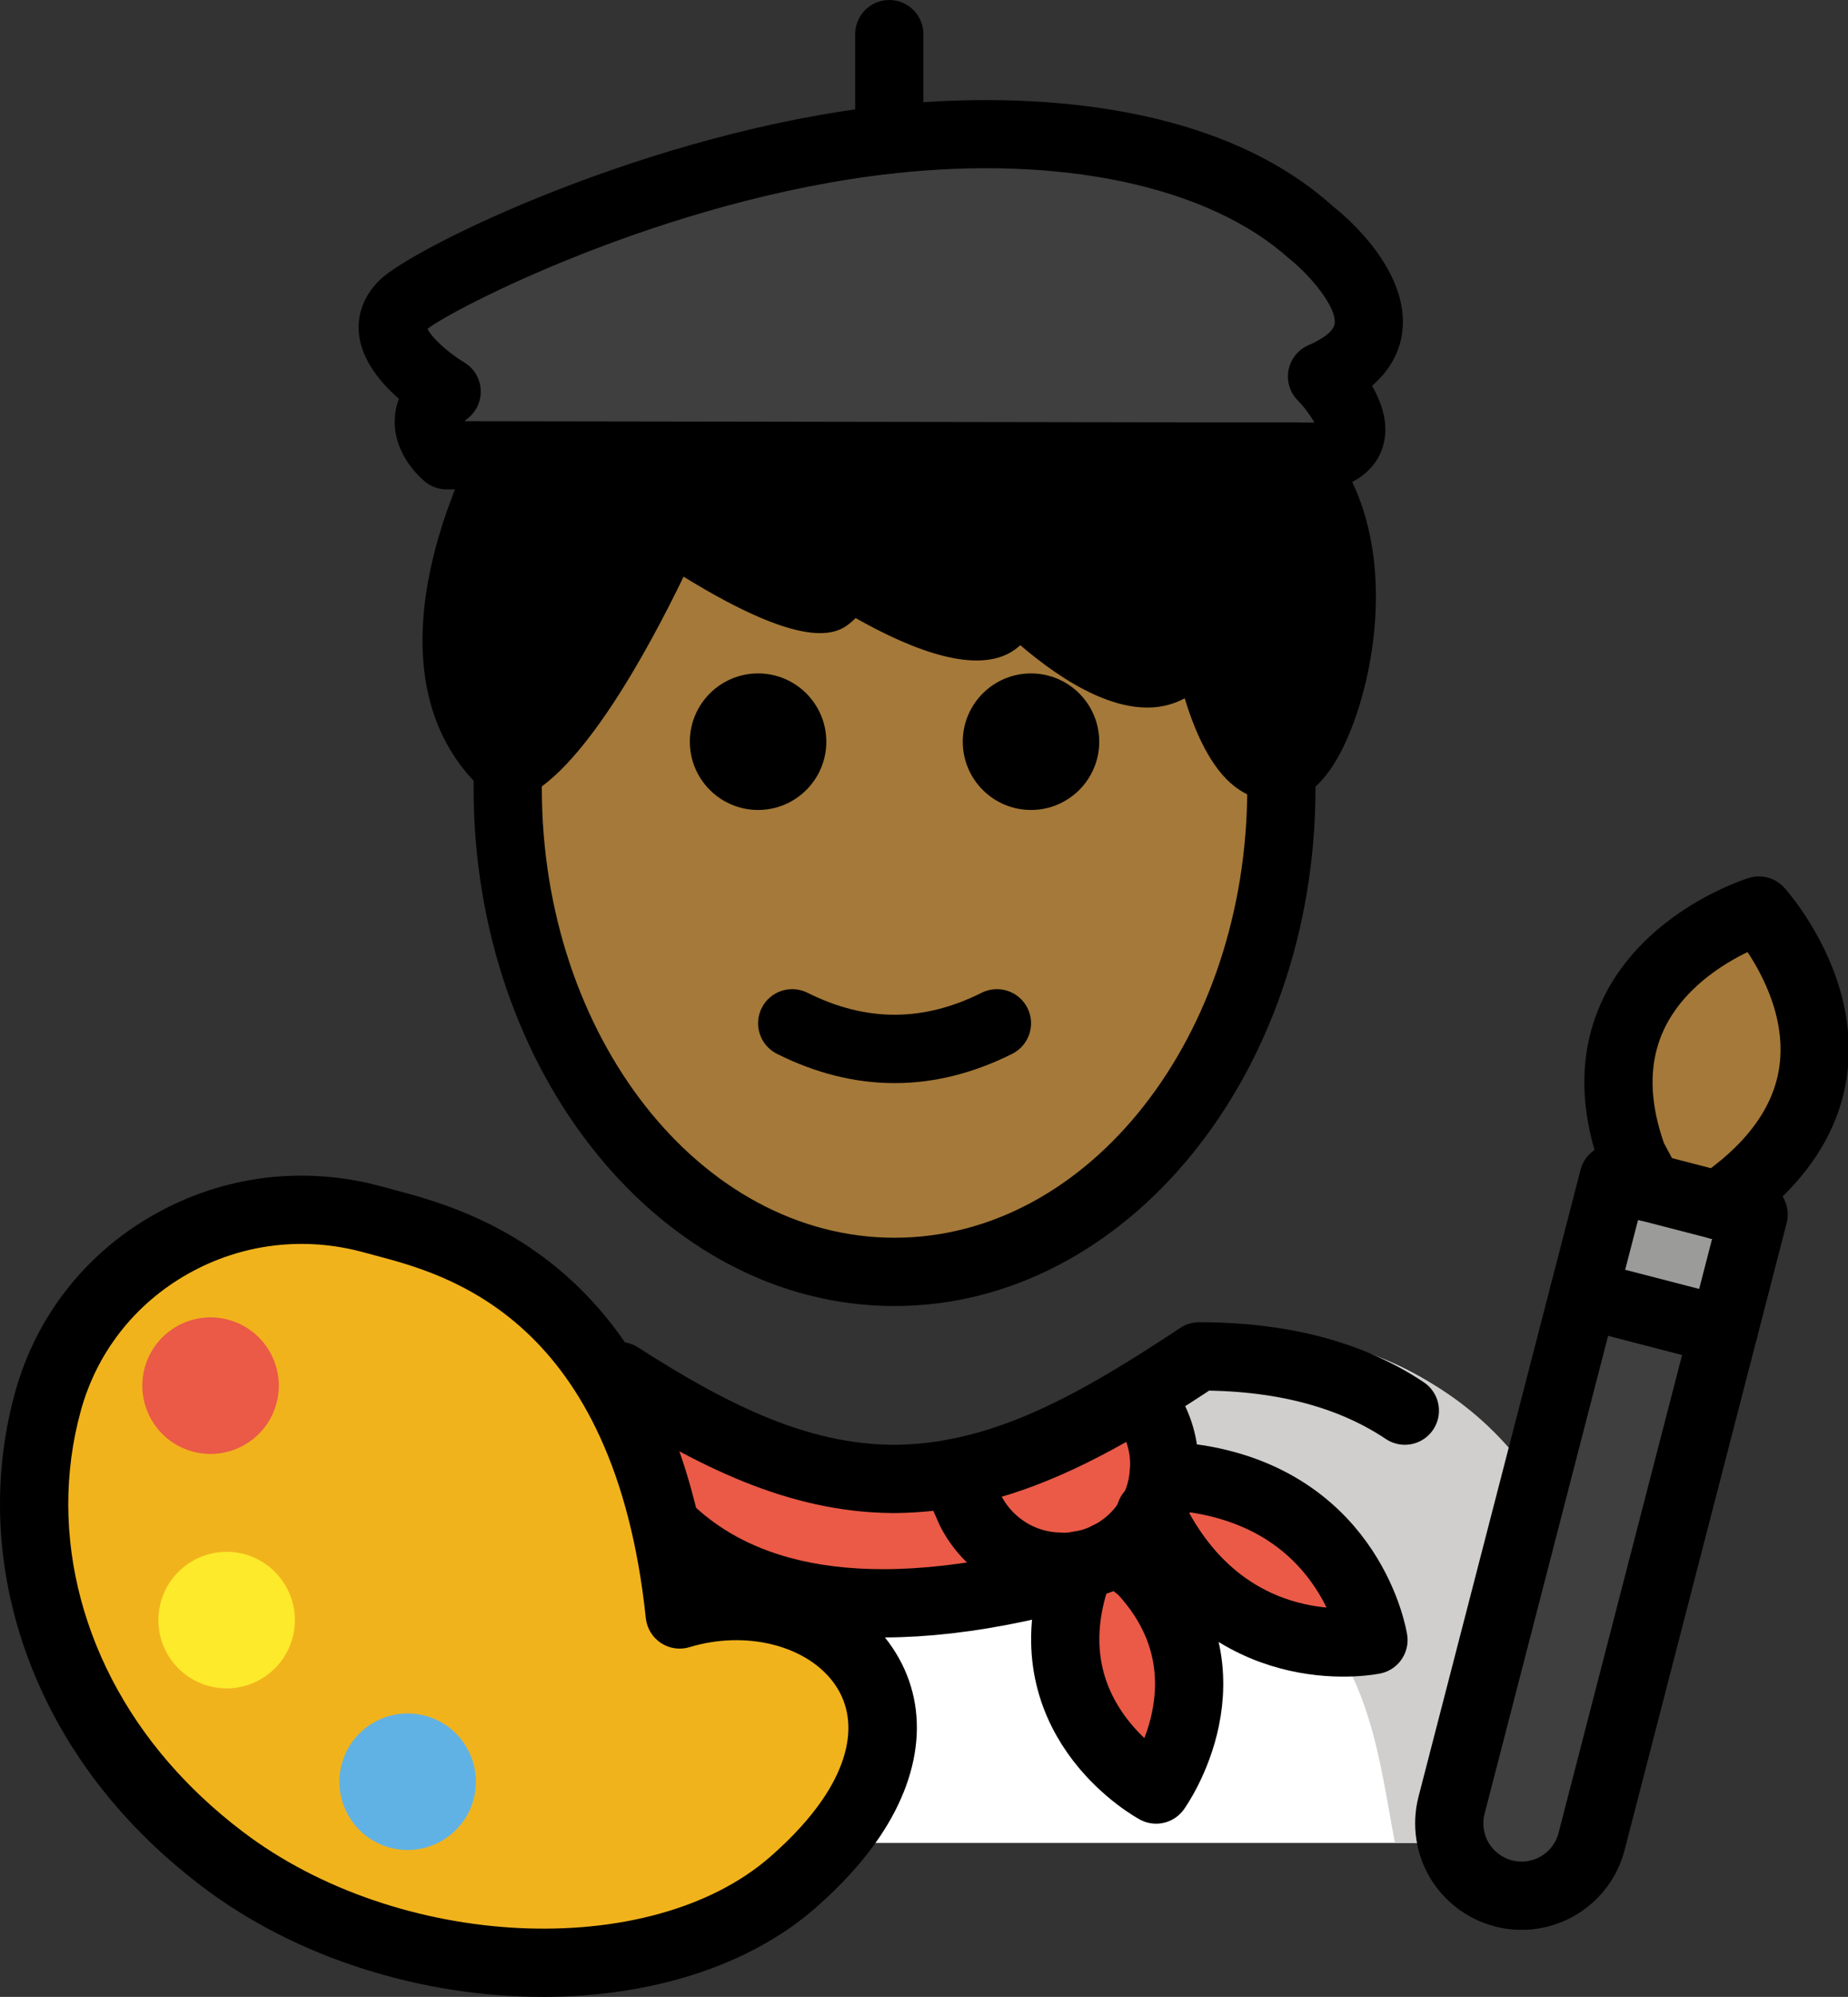 <?xml version="1.0" encoding="UTF-8" standalone="no"?>
<svg
   id="emoji"
   viewBox="0 0 54.169 58.499"
   version="1.1"
   sodipodi:docname="1f468-1f3fe-200d-1f3a8.svg"
   width="54.169"
   height="58.499"
   xmlns:inkscape="http://www.inkscape.org/namespaces/inkscape"
   xmlns:sodipodi="http://sodipodi.sourceforge.net/DTD/sodipodi-0.dtd"
   xmlns="http://www.w3.org/2000/svg"
   xmlns:svg="http://www.w3.org/2000/svg">
  <rect x="0" y="0" width="54.169" height="58.499" fill="#333333" stroke="none"/>
  <defs
     id="defs31" />
  <sodipodi:namedview
     id="namedview31"
     pagecolor="#ffffff"
     bordercolor="#000000"
     borderopacity="0.25"
     inkscape:showpageshadow="2"
     inkscape:pageopacity="0.0"
     inkscape:pagecheckerboard="0"
     inkscape:deskcolor="#d1d1d1" />
  <g
     id="color"
     transform="translate(-9.751,-5.217)">
    <path
       fill="#3f3f3f"
       d="m 22.843,18.554 c 0,0 -1.175,-0.964 0,-1.867 0,0 -2.434,-1.438 -1.259,-2.555 0.73,-0.693 7.284,-4.062 14.234,-4.829 4.244,-0.469 9.381,0.033 12.343,2.705 0,0 3.615,2.831 0.343,4.237 0,0 1.93,1.93 0,2.35 z"
       id="path1" />
    <path
       fill="#ffffff"
       d="m 56.434,59.205 c 0,0 2.179,-15.029 -10.893,-15.029 -3.477,2.308 -6.455,3.904 -9.803,3.897 h 0.136 c -3.348,0.007 -6.327,-1.589 -9.803,-3.897 -13.071,0 -10.893,15.029 -10.893,15.029"
       id="path2" />
    <path
       fill="#d0cfce"
       d="m 44.776,44.076 c -3.803,2.535 -5.848,3.599 -10.722,4.305 15.671,0.494 15.671,6.022 16.585,10.821 5.084,0 6.134,0 6.134,0 0,0 2.399,-15.126 -11.997,-15.126 z"
       id="path3" />
    <path
       fill="#ea5a47"
       d="m 50.01,53.262 c 0,0 -3.9,0.82 -6.18,-3.07 l -0.34,-0.59 c 0.21,-0.37 0.34,-0.78 0.37,-1.2 h 0.01 l 1.04,0.15 c 4.49,0.75 5.1,4.71 5.1,4.71 z"
       id="path4" />
    <path
       fill="#ea5a47"
       d="m 43.49,49.602 c -0.22,0.4 -0.53,0.74 -0.93,1.01 -0.1,0.07 -0.21,0.13 -0.33,0.19 -0.27,0.14 -0.56,0.23 -0.85,0.27 -0.19,0.04 -0.39,0.06 -0.58,0.04 -1.06,-0.02 -2.08,-0.62 -2.6,-1.64 l -0.48,-1.09 v -0.01 c 1.85,-0.34 3.64,-1.2 5.54,-2.37 v 0.01 l 0.3,0.77 c 0.26,0.52 0.36,1.08 0.3,1.62 -0.03,0.42 -0.16,0.83 -0.37,1.2 z"
       id="path5" />
    <path
       fill="#ea5a47"
       d="m 43.21,51.202 c 2.87,3.06 0.43,6.44 0.43,6.44 0,0 -3.56,-1.91 -2.45,-5.91 l 0.19,-0.64 v -0.02 c 0.29,-0.04 0.58,-0.13 0.85,-0.27 0.12,-0.06 0.23,-0.12 0.33,-0.19 l 0.09,0.15 z"
       id="path6" />
    <path
       fill="#ea5a47"
       d="m 40.8,51.112 -0.02,0.34 c -13.41,3.47 -13.75,-6.5 -13.75,-6.5 3.15,2.1 5.85,3.56 8.87,3.59 h 0.13 c 0.57,-0.01 1.13,-0.06 1.69,-0.17 v 0.01 l 0.48,1.09 c 0.52,1.02 1.54,1.62 2.6,1.64 z"
       id="path7" />
    <path
       fill="#f1b31c"
       d="m 16.252,59.666 c -0.456,-0.347 -0.88,-0.707 -1.273,-1.077 -0.27,-0.254 -0.526,-0.513 -0.768,-0.776 -3.341,-3.636 -4.011,-8.078 -3.052,-11.545 1.129,-4.084 5.406,-6.472 9.551,-5.319 1.962,0.546 7.917,1.613 8.964,11.565 3.846,-1.175 7.774,1.902 5.029,5.962 -0.414,0.612 -0.979,1.246 -1.719,1.891 -3.798,3.311 -11.64,3.179 -16.732,-0.701 z"
       id="path8" />
    <path
       fill="#ea5a47"
       d="m 17.851,46.343 c -0.294,1.065 -1.397,1.689 -2.461,1.395 -1.064,-0.294 -1.689,-1.396 -1.395,-2.461 0.294,-1.064 1.397,-1.689 2.461,-1.395 1.064,0.294 1.689,1.397 1.395,2.461"
       id="path9" />
    <path
       fill="#61b2e4"
       d="m 23.628,57.946 c -0.294,1.065 -1.397,1.689 -2.461,1.395 -1.064,-0.294 -1.689,-1.396 -1.395,-2.461 0.294,-1.064 1.397,-1.689 2.461,-1.395 1.064,0.294 1.689,1.397 1.395,2.461"
       id="path10" />
    <path
       fill="#3f3f3f"
       d="m 60.275,44.195 -3.871,14.968 c -0.293,1.133 -1.45,1.815 -2.583,1.522 -0.561,-0.145 -1.024,-0.513 -1.297,-0.976 -0.273,-0.463 -0.37,-1.046 -0.225,-1.607 L 56.17,43.133 Z"
       id="path11" />
    <polygon
       fill="#9b9b9a"
       points="56.17,43.133 57.049,39.735 58.085,40.003 60.137,40.533 61.154,40.796 60.275,44.195 "
       id="polygon11" />
    <path
       fill="#a57939"
       d="m 61.308,31.891 c 0,0 3.955,4.359 -0.441,8.056 l -0.73,0.586 -2.053,-0.531 -0.48,-0.899 c -1.964,-5.466 3.704,-7.212 3.704,-7.212 z"
       id="path12" />
    <path
       fill="#fcea2b"
       d="m 18.322,53.211 c -0.294,1.065 -1.397,1.689 -2.461,1.395 -1.064,-0.294 -1.689,-1.396 -1.395,-2.461 0.294,-1.064 1.397,-1.689 2.461,-1.395 1.064,0.294 1.689,1.397 1.395,2.461"
       id="path13" />
  </g>
  <g
     id="hair"
     transform="translate(-9.751,-5.217)">
    <path
       fill="#000000"
       d="m 29.365,20.652 c 0,0 6.044,4.012 4.607,0.965 0,0 6,3.997 5.125,0.576 0,0 5.42,5.857 5.804,0.488 0,0 0.548,5.266 2.397,5 1.122,0 3.154,-6.112 0.397,-9.085 H 24.633 c 0,0 -3.37,6.054 0.012,9.085 1.895,-0.736 4.72,-7.028 4.72,-7.028 z"
       id="path14" />
  </g>
  <g
     id="skin"
     transform="translate(-9.751,-5.217)">
    <path
       fill="#a57939"
       d="m 44.901,22.68 c -0.384,5.369 -5.804,-0.488 -5.804,-0.488 0.875,3.421 -5.125,-0.576 -5.125,-0.576 1.437,3.047 -4.607,-0.965 -4.607,-0.965 0,0 -2.792,6.216 -4.687,7.01 -0.023,0.368 -0.045,0.736 -0.045,1.111 0,7.828 5.076,14.173 11.338,14.173 6.262,0 11.338,-6.346 11.338,-14.173 0,-0.369 -0.022,-0.732 -0.044,-1.094 -1.822,0.2 -2.365,-4.999 -2.365,-4.999 z"
       id="path15" />
  </g>
  <g
     id="skin-shadow"
     transform="translate(-9.751,-5.217)" />
  <g
     id="line"
     transform="translate(-9.751,-5.217)">
    <path
       d="m 41.972,26.945 c 0,1.105 -0.896,2 -2,2 -1.103,0 -2,-0.895 -2,-2 0,-1.103 0.896,-2 2,-2 1.103,0 2,0.896 2,2"
       id="path16" />
    <path
       d="m 33.972,26.945 c 0,1.105 -0.896,2 -2,2 -1.103,0 -2,-0.895 -2,-2 0,-1.103 0.896,-2 2,-2 1.103,0 2,0.896 2,2"
       id="path17" />
    <path
       d="m 35.972,36.947 c -1.152,0 -2.304,-0.286 -3.447,-0.858 -0.494,-0.247 -0.694,-0.848 -0.447,-1.342 0.247,-0.494 0.846,-0.694 1.342,-0.447 1.718,0.859 3.388,0.859 5.106,0 0.495,-0.247 1.095,-0.046 1.342,0.447 0.247,0.494 0.047,1.095 -0.447,1.342 -1.143,0.572 -2.295,0.858 -3.447,0.858 z"
       id="path18" />
    <path
       d="m 35.972,43.478 c -6.804,0 -12.339,-6.807 -12.339,-15.173 0,-0.222 0.004,-0.443 0.013,-0.663 l 1.998,0.075 c -0.007,0.195 -0.011,0.391 -0.011,0.587 0,7.264 4.638,13.173 10.339,13.173 5.701,0 10.339,-5.909 10.339,-13.173 0,-0.198 -0.004,-0.396 -0.01,-0.592 l 1.998,-0.066 c 0.008,0.218 0.012,0.438 0.012,0.658 0,8.367 -5.535,15.173 -12.339,15.173 z"
       id="path19" />
    <path
       d="m 48.503,19.595 c -9e-4,0 -9e-4,0 -0.002,0 L 22.841,19.554 c -0.23,-5e-4 -0.454,-0.081 -0.633,-0.227 -0.15,-0.124 -0.903,-0.792 -0.887,-1.785 0.003,-0.184 0.033,-0.404 0.124,-0.641 -0.522,-0.456 -1.082,-1.113 -1.17,-1.881 -0.067,-0.596 0.152,-1.168 0.62,-1.612 1.025,-0.976 7.913,-4.337 14.813,-5.099 2.639,-0.289 9.196,-0.585 13.122,2.958 0.335,0.259 2.26,1.868 2.023,3.688 -0.06,0.459 -0.274,1.04 -0.886,1.564 0.294,0.508 0.508,1.141 0.323,1.769 -0.11,0.376 -0.462,1.043 -1.577,1.285 -0.069,0.015 -0.141,0.023 -0.212,0.023 z m -25.138,-2.039 24.913,0.039 c -0.112,-0.205 -0.314,-0.474 -0.482,-0.642 -0.234,-0.234 -0.338,-0.57 -0.275,-0.895 0.062,-0.326 0.283,-0.6 0.588,-0.73 0.217,-0.093 0.725,-0.34 0.763,-0.629 0.065,-0.498 -0.744,-1.44 -1.328,-1.902 -2.358,-2.125 -6.677,-3.043 -11.615,-2.498 -6.753,0.746 -13.028,4.037 -13.646,4.553 0.109,0.243 0.611,0.706 1.069,0.977 0.286,0.169 0.47,0.469 0.489,0.8 0.021,0.332 -0.126,0.651 -0.389,0.854 -0.038,0.029 -0.066,0.054 -0.087,0.075 z"
       id="path20" />
    <path
       d="m 35.818,10.303 c -0.553,0 -1,-0.448 -1,-1 V 6.217 c 0,-0.552 0.447,-1 1,-1 0.553,0 1,0.448 1,1 v 3.085 c 0,0.552 -0.447,1 -1,1 z"
       id="path21" />
    <path
       d="m 47.162,28.69 c -0.435,0 -0.855,-0.149 -1.226,-0.438 -0.683,-0.532 -1.147,-1.554 -1.459,-2.579 -0.104,0.057 -0.214,0.105 -0.329,0.146 -1.468,0.514 -3.247,-0.638 -4.49,-1.701 -0.055,0.051 -0.11,0.095 -0.166,0.135 -1.052,0.745 -2.925,0.052 -4.661,-0.93 -0.032,0.035 -0.066,0.066 -0.1,0.095 -0.362,0.313 -1.176,1.011 -4.943,-1.307 -1.024,2.12 -3.022,5.818 -4.781,6.502 -0.352,0.136 -0.749,0.064 -1.03,-0.188 -3.93,-3.524 -0.371,-10.04 -0.218,-10.316 0.177,-0.317 0.511,-0.514 0.874,-0.514 h 23.061 c 0.278,0 0.544,0.116 0.733,0.32 2.353,2.537 1.781,6.723 0.823,8.918 -0.516,1.182 -1.145,1.802 -1.871,1.845 -0.073,0.008 -0.145,0.012 -0.218,0.012 z m 0.023,-2 c 0.004,0.002 0.009,0.004 0.014,0.006 0.046,-0.006 0.051,-0.016 0.098,-0.016 -0.04,0 -0.078,0.003 -0.111,0.009 z m -2.284,-5.009 c 0.511,0 0.941,0.386 0.994,0.895 0.184,1.747 0.755,3.634 1.205,4.052 0.3,-0.434 0.842,-1.687 0.956,-3.346 0.062,-0.898 0.024,-2.503 -0.833,-3.688 H 25.252 c -0.595,1.28 -1.914,4.656 -0.45,6.764 1.012,-1.021 2.576,-3.722 3.651,-6.116 0.12,-0.268 0.353,-0.469 0.635,-0.551 0.281,-0.082 0.586,-0.035 0.83,0.127 1.083,0.718 2.272,1.374 3.058,1.708 0.023,-0.252 0.142,-0.493 0.343,-0.667 0.34,-0.294 0.836,-0.325 1.207,-0.076 1.342,0.892 2.91,1.649 3.631,1.778 -0.008,-0.037 -0.017,-0.077 -0.028,-0.122 -0.113,-0.443 0.089,-0.907 0.49,-1.125 0.401,-0.22 0.901,-0.137 1.212,0.198 1.331,1.435 3.103,2.604 3.656,2.418 0.114,-0.041 0.35,-0.369 0.418,-1.322 0.037,-0.517 0.463,-0.92 0.981,-0.928 0.006,0 0.012,0 0.017,0 z"
       id="path22" />
    <path
       fill="none"
       stroke="#000000"
       stroke-linecap="round"
       stroke-linejoin="round"
       stroke-miterlimit="10"
       stroke-width="2"
       d="m 42.23,50.802 c 0.12,-0.06 0.23,-0.12 0.33,-0.19 0.4,-0.27 0.71,-0.61 0.93,-1.01 0.21,-0.37 0.34,-0.78 0.37,-1.2 0.06,-0.54 -0.04,-1.1 -0.3,-1.62 l -0.3,-0.77"
       id="path23" />
    <path
       fill="none"
       stroke="#000000"
       stroke-linecap="round"
       stroke-linejoin="round"
       stroke-miterlimit="10"
       stroke-width="2"
       d="m 42.23,50.802 c -0.27,0.14 -0.56,0.23 -0.85,0.27 -0.19,0.04 -0.39,0.06 -0.58,0.04 -1.06,-0.02 -2.08,-0.62 -2.6,-1.64 l -0.48,-1.09"
       id="path24" />
    <path
       fill="none"
       stroke="#000000"
       stroke-linecap="round"
       stroke-linejoin="round"
       stroke-miterlimit="10"
       stroke-width="2"
       d="m 50.93,46.542 c -1.45,-0.97 -3.4,-1.59 -6.03,-1.59 -0.56,0.37 -1.1,0.72 -1.64,1.05 -1.9,1.17 -3.69,2.03 -5.54,2.37 -0.56,0.11 -1.12,0.16 -1.69,0.17 h -0.13 c -2.735,-0.027 -5.208,-1.227 -7.99,-3.013"
       id="path25" />
    <path
       fill="none"
       stroke="#000000"
       stroke-linecap="round"
       stroke-linejoin="round"
       stroke-miterlimit="10"
       stroke-width="2"
       d="m 42.65,50.762 0.56,0.44 c 2.87,3.06 0.43,6.44 0.43,6.44 0,0 -3.56,-1.91 -2.45,-5.91 l 0.19,-0.64"
       id="path26" />
    <path
       fill="none"
       stroke="#000000"
       stroke-linecap="round"
       stroke-linejoin="round"
       stroke-miterlimit="10"
       stroke-width="2"
       d="m 29.463,50.111 c 0.396,0.363 0.856,0.701 1.39,0.994 0.535,0.293 1.144,0.541 1.838,0.726 0.208,0.055 0.424,0.105 0.647,0.148 1.871,0.362 4.297,0.288 7.441,-0.526"
       id="path27" />
    <path
       fill="none"
       stroke="#000000"
       stroke-linecap="round"
       stroke-linejoin="round"
       stroke-miterlimit="10"
       stroke-width="2"
       d="m 43.47,49.562 0.02,0.04 0.34,0.59 c 2.28,3.89 6.18,3.07 6.18,3.07 0,0 -0.61,-3.96 -5.1,-4.71 l -1.04,-0.15"
       id="path28" />
    <path
       d="m 25.66,63.716 c -3.484,0 -7.184,-1.098 -10.015,-3.254 v 0 C 15.171,60.1 14.716,59.715 14.293,59.317 14.006,59.046 13.732,58.77 13.475,58.489 10.234,54.963 9.008,50.294 10.195,46.001 c 0.612,-2.216 2.059,-4.064 4.072,-5.202 2.049,-1.159 4.43,-1.446 6.711,-0.813 l 0.31,0.084 c 2.189,0.579 7.87,2.083 9.242,11.244 2.09,-0.257 4.147,0.495 5.264,2.007 1.195,1.618 1.1,3.701 -0.263,5.716 -0.477,0.706 -1.112,1.407 -1.89,2.085 -1.996,1.739 -4.905,2.595 -7.981,2.595 z m -8.802,-4.846 c 4.559,3.474 11.933,3.826 15.469,0.743 0.646,-0.564 1.167,-1.135 1.548,-1.697 0.871,-1.289 0.981,-2.499 0.31,-3.407 -0.814,-1.101 -2.587,-1.535 -4.218,-1.039 -0.286,0.088 -0.597,0.042 -0.844,-0.122 C 28.874,53.183 28.712,52.915 28.681,52.618 27.757,43.85 22.865,42.556 20.776,42.003 l -0.334,-0.09 c -1.765,-0.491 -3.607,-0.269 -5.189,0.626 -1.549,0.876 -2.66,2.295 -3.13,3.995 -1.002,3.623 0.054,7.587 2.824,10.601 0.227,0.246 0.465,0.488 0.717,0.726 0.372,0.35 0.773,0.69 1.194,1.009 z"
       id="path29" />
    <path
       fill="none"
       stroke="#000000"
       stroke-linecap="round"
       stroke-linejoin="round"
       stroke-miterlimit="10"
       stroke-width="2"
       d="m 58.085,40.003 -0.48,-0.899 c -1.964,-5.466 3.704,-7.212 3.704,-7.212 0,0 3.955,4.359 -0.441,8.056 l -0.73,0.586"
       id="path30" />
    <path
       fill="none"
       stroke="#000000"
       stroke-linecap="round"
       stroke-linejoin="round"
       stroke-miterlimit="10"
       stroke-width="2"
       d="m 60.275,44.195 -3.871,14.968 c -0.293,1.133 -1.45,1.815 -2.583,1.522 -0.561,-0.145 -1.024,-0.513 -1.297,-0.976 -0.273,-0.463 -0.37,-1.046 -0.225,-1.607 L 56.17,43.133"
       id="path31" />
    <polygon
       fill="none"
       stroke="#000000"
       stroke-linecap="round"
       stroke-linejoin="round"
       stroke-miterlimit="10"
       stroke-width="2"
       points="60.137,40.533 58.085,40.003 57.049,39.735 56.17,43.133 60.275,44.195 61.154,40.796 "
       id="polygon31" />
  </g>
</svg>
